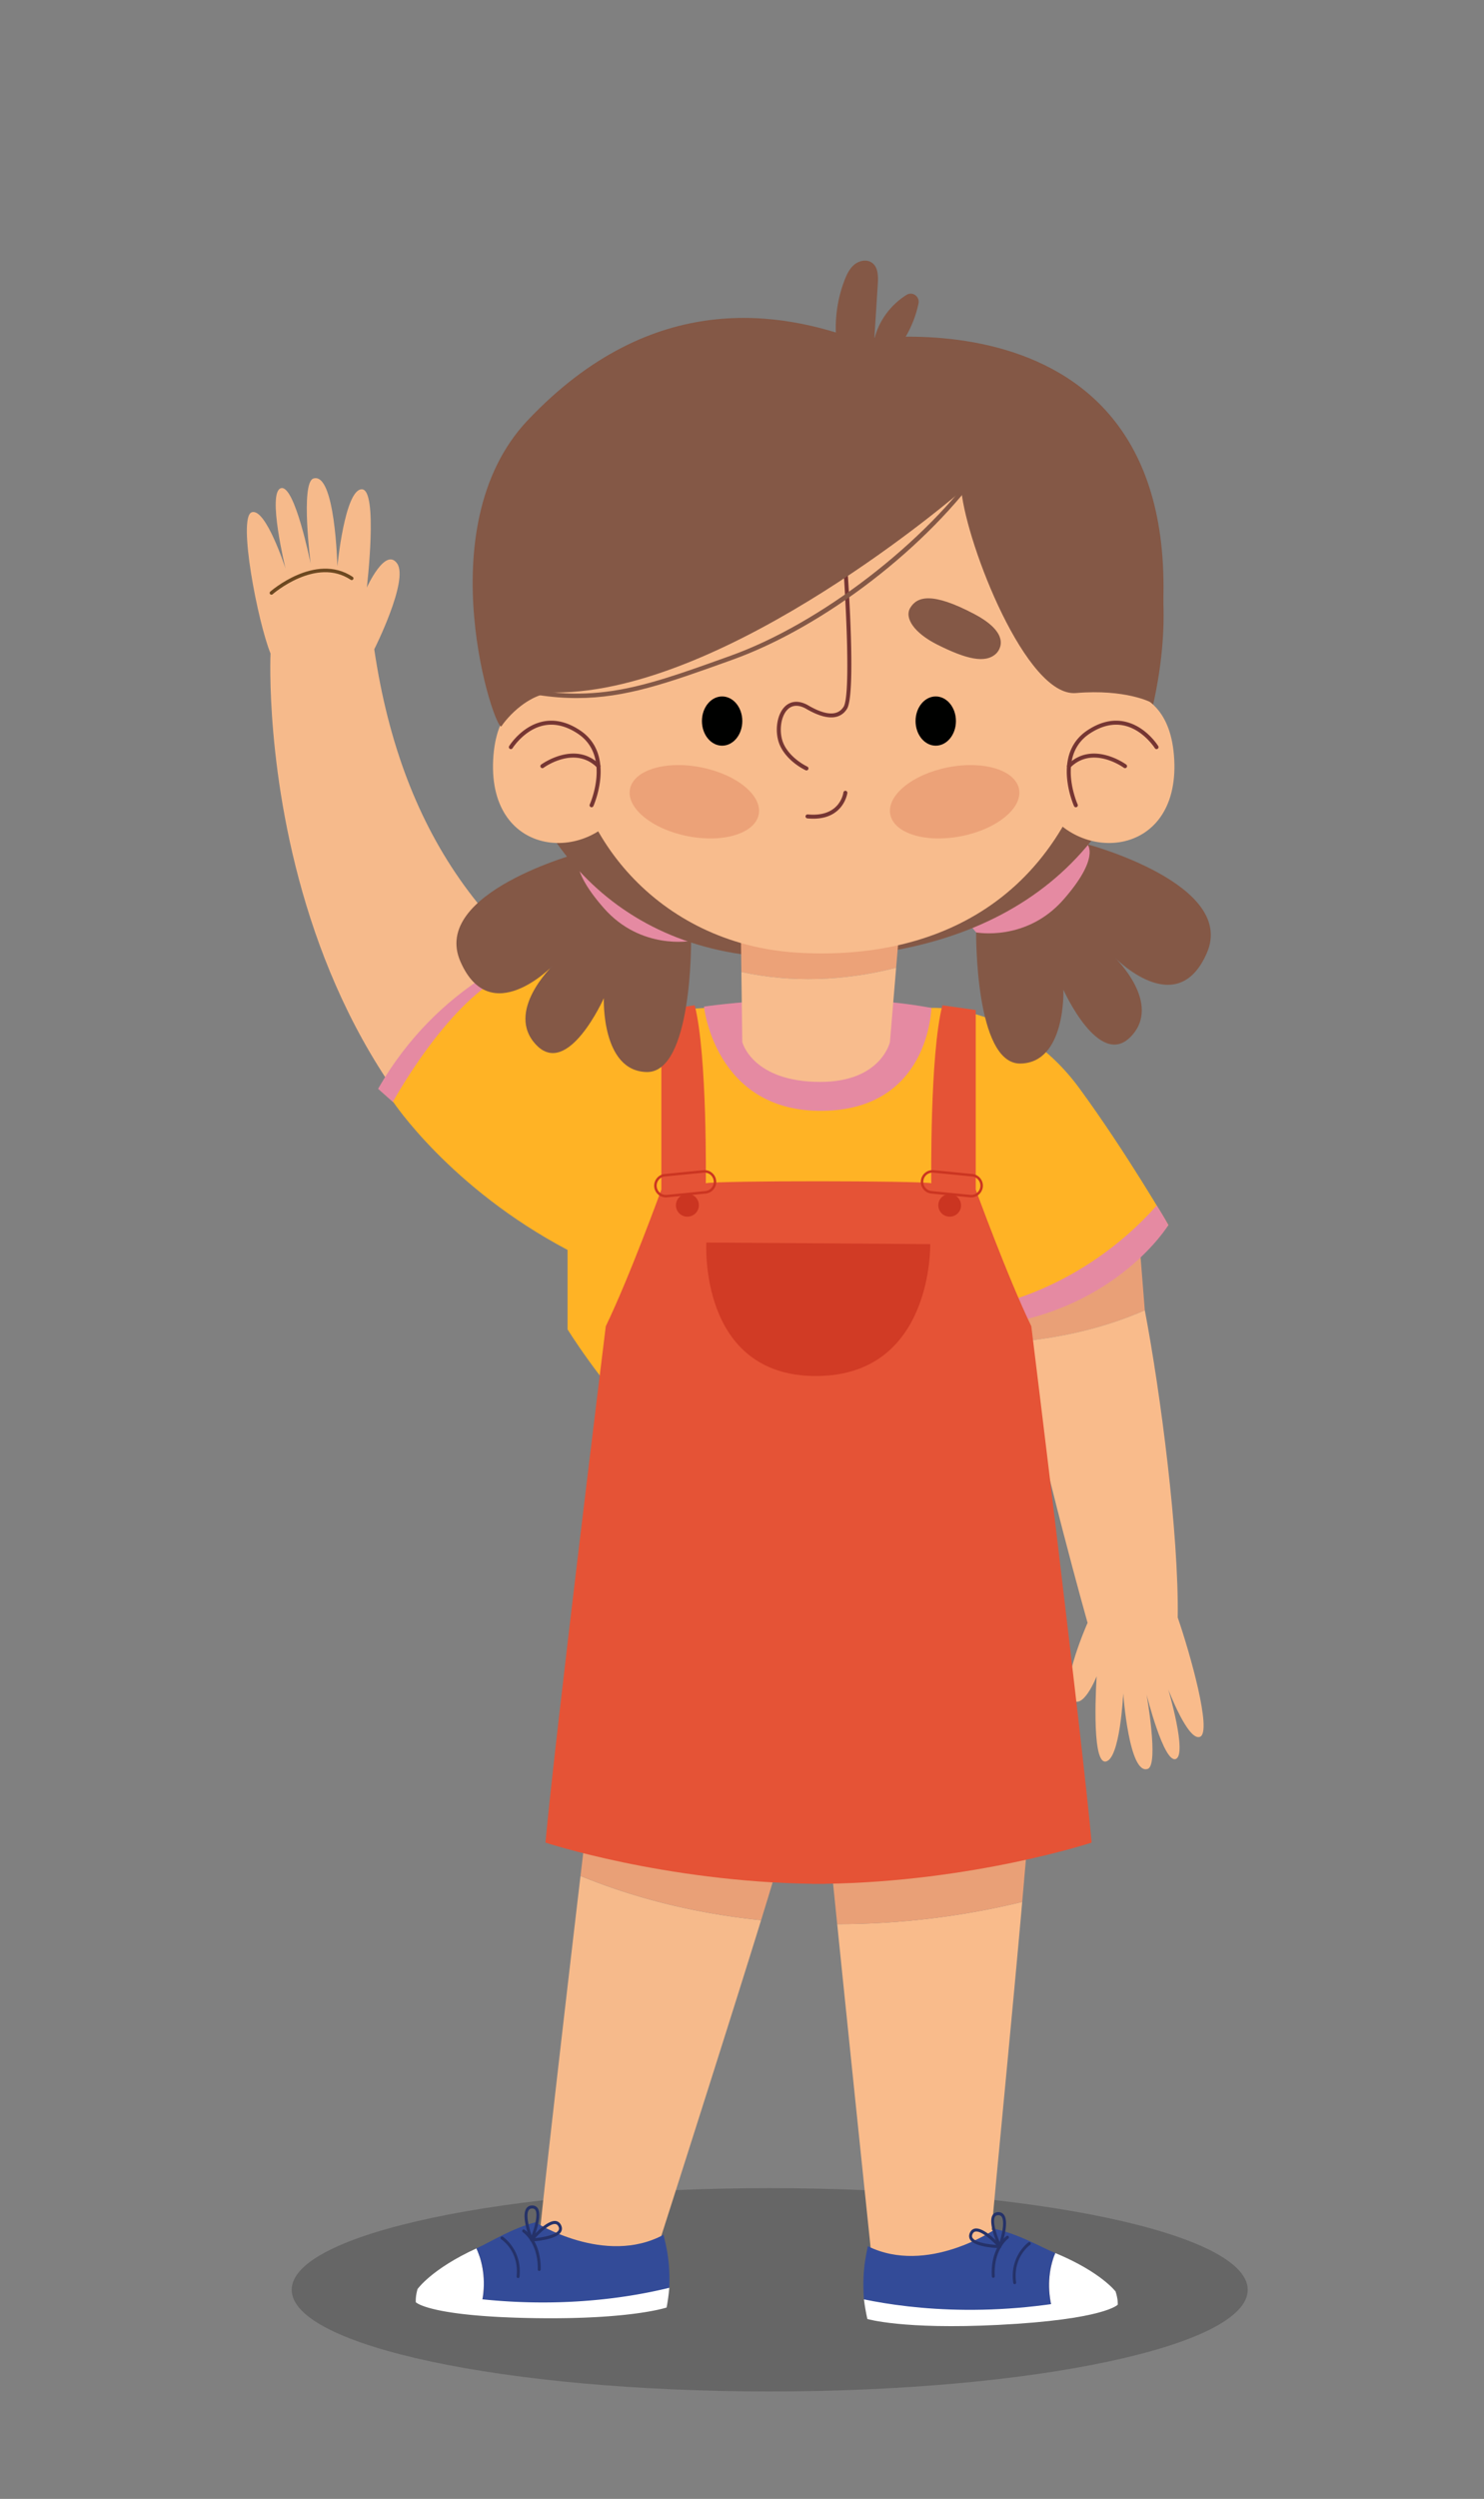 <svg width="561" height="944" xmlns="http://www.w3.org/2000/svg"><rect width="100%" height="100%" fill="#808080" stroke="none"/><path d="M374.778 462.514l54.241-12.663s1.756 19.048 3.753 45.138c-14.692 6.494-31.185 10.336-47.774 11.864-3.566-17.696-7.132-33.698-10.22-44.339" fill="#e9a077"/><path d="M432.773 494.99c6.02 31.526 12.889 84.834 12.446 116.063 4.705 13.623 12.993 43.045 8.477 45.045s-12.053-17.886-12.053-17.886 7.312 24.665 2.815 26.296c-4.5 1.627-11.017-24.347-11.017-24.347s4.661 26.257.52 28.042c-7.129 2.754-9.344-28.46-9.344-28.46s-1.187 25.247-6.737 25.722c-5.55.475-3.303-32.212-3.303-32.212s-5.41 13.745-9.576 8.39c-4.17-5.353 6.138-28.574 6.138-28.574s-16.465-58.17-26.143-106.219c16.59-1.525 33.085-5.37 47.777-11.86" fill="#f9bb8b"/><path d="M249.468 487.844C93.41 433.28 102.27 246.88 102.27 246.88c-4.84-11.909-12.448-51.295-7.158-53.33 5.29-2.035 12.811 21.189 12.811 21.189s-6.994-28.69-1.743-30.308c5.251-1.615 11.254 28.54 11.254 28.54s-3.862-30.373.985-32.187c8.33-2.754 9.11 33.159 9.11 33.159s2.786-28.88 9.177-29.11c6.388-.232 1.968 37.119 1.968 37.119s6.975-15.456 11.456-9.081c4.475 6.375-8.65 32.417-8.65 32.417 10.598 71.697 45.243 117.354 104.264 146.268" fill="#f6ba8b"/><path d="M142.935 411.334l5.724 5.088s17.991-35.518 58.78-50.242c0 0-3.05-4.237-5.242-6.837 0 0-36.166 11.45-59.262 51.99" fill="#e58aa2"/><path d="M201.462 365.262c2.67-.126 5.325.264 7.937 1.283 42.014 16.406 51.19 14.6 51.19 14.6l42.446-2.595 3.301.197v-.583l45.751 2.59s32.378-1.793 55.987 30.418c17.677 24.123 33.615 51.624 33.615 51.624s-21.609 27.613-65.424 37.814l3 63.026s-22.7 12.512-69.633 13.09l.007.438c-49.218 0-95.076-74.965-95.076-74.965v-30.013c-44.419-23.407-65.988-56.02-65.988-56.02s27.08-49.685 52.889-50.904z" fill="#ffb325"/><path d="M110.265 865.024c0 21.21 80.907 38.41 180.71 38.41 99.803 0 180.71-17.2 180.71-38.41 0-21.212-80.907-38.407-180.71-38.407-99.803 0-180.71 17.195-180.71 38.407" fill-opacity=".2"/><path d="M386.435 718.495a7830.135 7830.135 0 01-3.203 35.117c-3.708 39.835-7.617 79.738-8.327 88.742 0 0 41.505 14.13 42.044 24.822.543 10.692-57.41 7.72-57.41 7.72s-40.159 12.881-30.109-22.845c0 0-4.14-39.595-8.952-86.274-1.303-12.656-2.658-25.83-3.99-38.885 23.663.01 47.366-2.892 69.947-8.397" fill="#f9bb8b"/><path d="M305.888 617.056c14.037-.282 70.4 53.324 84.373 52.268-.392 8.95-1.9 27.448-3.827 49.173-22.581 5.502-46.284 8.407-69.947 8.397-5.73-56.084-11.094-109.828-10.6-109.838" fill="#e9a077"/><path d="M398.92 851.13c17.222 7.124 22.798 14.526 22.798 14.526s-.72 2.5-23.994 6.384c-1.86-7.129-1.406-14.576 1.197-20.91" fill="#fff"/><path d="M327.998 848.526c22.55 11.183 48.303-6.45 48.303-6.45 9.316 2.113 16.515 6.523 22.62 9.053-2.602 6.333-3.055 13.78-1.197 20.906-5.996 1.005-13.468 2.096-22.841 3.261-45.739 5.688-48.278-6.657-48.278-6.657-.982-12.111 1.592-19.471 1.393-20.113" fill="#334b98"/><path d="M326.605 868.638c.286 2.353.7 4.825 1.287 7.412 0 0 13.475 4.057 49.507 2.234 40.262-2.035 45.15-7.65 45.15-7.65s.161-2.044-.83-4.978c-42.285 10.692-76.757 6.795-95.114 2.982" fill="#fff"/><path d="M383.611 862.905a.57.57 0 00.52-.655c-1.31-9.48 5.024-14.018 5.296-14.207a.593.593 0 00.148-.8.543.543 0 00-.764-.163c-.07.05-7.184 5.113-5.775 15.33a.56.56 0 00.575.495m-8.086-2.398a.567.567 0 00.523-.604c-.542-10.13 5.056-14.197 5.11-14.239a.593.593 0 00.148-.8.535.535 0 00-.767-.157c-.25.174-6.173 4.437-5.595 15.254a.563.563 0 00.581.546" fill="#253269"/><path d="M377.27 836.836c.028-.003.057-.003.086-.003.61-.01 1.03.193 1.33.632 1.2 1.772.086 6.658-.787 9.53-1.172-2.862-2.806-7.764-1.756-9.546.147-.247.424-.577 1.126-.613m.732 12.3a.55.55 0 00.488-.372c.324-.908 3.114-8.987 1.098-11.963-.507-.748-1.284-1.133-2.25-1.12-1.204.048-1.827.642-2.135 1.162-1.778 3.01 1.852 11.058 2.27 11.963.096.212.305.34.526.33z" fill="#253269"/><path d="M368.972 843c2.083-.103 5.618 3.007 7.63 5.055-2.969-.196-7.9-.886-8.959-2.67-.154-.26-.324-.694.007-1.413.263-.571.623-.873 1.13-.953.06-.01.125-.016.192-.02m9.033 6.27a.552.552 0 00.478-.34.588.588 0 00-.102-.627c-.636-.712-6.282-6.933-9.768-6.423-.867.135-1.544.684-1.958 1.59-.52 1.135-.26 1.999.048 2.519 1.794 3.017 10.304 3.264 11.267 3.28.013.004.026 0 .035 0" fill="#253269"/><path d="M279.624 751.347c-13.196 41.986-30.34 95.543-30.34 95.543 3.842 36.915-33.548 17.405-33.548 17.405s-48.932 9.495-46.585-.954c2.35-10.445 35.043-20.948 35.043-20.948.93-10.056 6.532-59.168 11.703-103.497 1.233-10.551 2.436-20.807 3.55-30.225 21.398 8.805 44.554 14.306 68.275 16.733a6602.69 6602.69 0 01-8.098 25.943" fill="#f6ba8b"/><path d="M294.58 702.015c.256.051-2.546 9.443-6.857 23.39-23.721-2.426-46.878-7.928-68.275-16.733 2.109-17.844 3.887-32.61 4.86-40.236 13.587 3.409 56.488 30.918 70.271 33.579" fill="#e9a077"/><path d="M180.111 849.381c-16.952 7.743-22.254 15.344-22.254 15.344s.808 2.468 24.209 5.505c1.598-7.187.876-14.615-1.955-20.849" fill="#fff"/><path d="M250.894 844.21c-22.132 11.995-48.505-4.694-48.505-4.694-9.229 2.45-16.265 7.117-22.277 9.864 2.831 6.237 3.553 13.662 1.955 20.849 6.031.786 13.536 1.605 22.944 2.43 45.915 4.032 48.005-8.4 48.005-8.4.542-12.137-2.298-19.398-2.122-20.05" fill="#334b98"/><path d="M253.016 864.259a74.603 74.603 0 01-1.017 7.453s-13.322 4.542-49.395 4.025c-40.31-.574-45.398-6.009-45.398-6.009s-.234-2.035.649-5c42.644 9.15 76.955 4.009 95.161-.47" fill="#fff"/><path d="M195.84 860.594c-.017 0-.036 0-.052-.003a.573.573 0 01-.491-.632c.966-9.52-5.53-13.829-5.807-14.008a.59.59 0 01-.18-.793.544.544 0 01.761-.19c.074.049 7.364 4.85 6.324 15.11a.559.559 0 01-.556.516m7.994-2.689a.565.565 0 01-.542-.588c.173-10.14-5.566-14.001-5.624-14.043a.592.592 0 01-.177-.793.534.534 0 01.758-.183c.26.16 6.33 4.208 6.147 15.039-.007.317-.257.574-.562.568" fill="#253269"/><path d="M202.38 834.887c1.117 1.74-.34 6.702-1.406 9.604-.98-2.844-2.27-7.682-1.133-9.498.282-.45.693-.668 1.303-.681.029-.003.058 0 .087 0 .703.01.992.33 1.149.575m-1.429 11.745a.553.553 0 00.51-.347c.39-.921 3.724-9.094 1.837-12.04-.327-.508-.973-1.079-2.176-1.085-.963.022-1.727.44-2.206 1.203-1.906 3.047 1.172 11.017 1.528 11.916a.56.56 0 00.504.353z" fill="#253269"/><path d="M209.94 840.184c.51.061.882.35 1.165.912.356.706.205 1.146.057 1.412-.992 1.82-5.896 2.687-8.856 2.992 1.939-2.122 5.357-5.357 7.44-5.329.068 0 .132.004.193.013m-8.955 6.58c.963-.054 9.456-.606 11.138-3.69.292-.53.52-1.4-.042-2.517-.446-.89-1.142-1.413-2.012-1.519-3.506-.382-8.92 6.035-9.53 6.773a.599.599 0 00-.08.63.55.55 0 00.49.324z" fill="#253269"/><path d="M352.087 380.758s-.63 38.484-41.228 38.892c-40.6.41-44.737-39.386-44.737-39.386s46.383-6.873 85.965.494m24.177 119.852l-2.6-7.203s34.811-5.601 63.624-38.012c0 0 2.799 4.4 4.4 7.402 0 0-19.208 31.41-65.424 37.813" fill="#e58aa2"/><path d="M307.037 711.652c-56.004-.815-100.84-15.568-100.84-15.568 3.604-39.614 22.81-195.074 22.81-195.074 9.003-18.605 21.008-51.619 21.008-51.619v-67.826l12.606-1.8c4.802 18.608 4.201 67.225 4.201 67.225 5.104-1.02 80.473-.953 85.23 0 0 0-.6-48.617 4.202-67.225l12.606 1.8v67.826s12.005 33.014 21.009 51.62c0 0 19.208 155.46 22.81 195.073 0 0-44.837 14.753-100.84 15.568v.039c-.806 0-1.599-.014-2.401-.02-.8.007-1.596.02-2.401.02z" fill="#e55336"/><path d="M411.05 318.943s56.494 15.068 45.176 41.075c-11.318 26.003-34.806 1.691-34.806 1.691s18.124 17.363 6.096 29.872c-12.027 12.506-25.51-17.687-25.51-17.687s.996 27.59-16.238 27.885c-17.234.292-16.753-49.542-16.753-49.542z" fill="#845846"/><path d="M411.05 318.943s5.02 4.912-9.037 20.907c-14.056 15.995-32.998 12.387-32.998 12.387l-4.596-5.508 42.197-35.416z" fill="#e58aa2"/><path d="M219.218 322.144s-56.492 15.067-45.177 41.074c11.319 26.004 34.809 1.692 34.809 1.692s-18.123 17.362-6.099 29.872c12.028 12.505 25.51-17.687 25.51-17.687s-.996 27.59 16.238 27.885c17.234.295 16.753-49.543 16.753-49.543z" fill="#845846"/><path d="M219.218 322.144s-5.02 4.914 9.036 20.906c14.056 15.995 32.998 12.387 32.998 12.387l4.597-5.508-42.198-35.415z" fill="#e58aa2"/><path d="M203.07 176.017s-20.563 15.054-16.278 71.296c4.802 63.027 40.692 110.822 105.064 114.312 60.504 3.28 123.361-17.052 142.22-87.885 18.858-70.834-7.855-127.235-84.858-142.977-77.003-15.741-130.432 1.313-146.148 45.254" fill="#845846"/><path d="M340.32 347.088l-1.548 18.49c-19.596 5.062-39.813 5.672-58.5 1.605l-.344-26.447z" fill="#eca278"/><path d="M338.772 365.578l-2.35 28.09s-3.338 15.042-26.298 15.042c-25.737 0-29.51-15.042-29.51-15.042l-.343-26.485c18.689 4.067 38.905 3.457 58.501-1.605m-109.67-185.704s-14.31 37.457-14.31 92.15c0 42.677 34.073 84.448 86.174 87.831 48.973 3.181 99.85-16.534 115.114-85.22 15.263-68.687-6.362-123.38-68.686-138.644-62.327-15.263-105.575 1.271-118.292 43.883" fill="#f8bc8d"/><path d="M236.515 302.776L225.07 262.71s-36.728-13.357-38.638 24.325c-1.907 37.681 37.681 39.591 50.084 15.741" fill="#f8bc8d"/><path d="M223.636 304.961a.755.755 0 01-.687-1.069c.084-.18 8.138-18.296-4.5-26.722-4.442-2.96-8.82-3.997-13.026-3.085-7.257 1.576-11.626 8.51-11.671 8.577a.755.755 0 01-1.284-.793c.19-.308 4.731-7.537 12.621-9.257 4.623-1.005 9.4.102 14.198 3.303 13.71 9.138 5.126 28.41 5.036 28.606a.755.755 0 01-.687.44" fill="#763633"/><path d="M205.034 290.19a.743.743 0 01-.604-.304.753.753 0 01.151-1.057c.125-.093 12.798-9.34 22.2.074a.756.756 0 01-1.069 1.066c-8.484-8.497-20.11-.013-20.226.074a.763.763 0 01-.452.148m102.407 19.083c11.536 0 12.875-9.59 12.888-9.694a.754.754 0 00-.655-.84c-.392-.061-.79.237-.844.651-.052.389-1.38 9.434-13.488 8.266-.414-.01-.784.266-.825.68a.758.758 0 00.677.825c.79.077 1.538.113 2.247.113" fill="#763633"/><path d="M336.56 307.704c1.421 7.174 13.465 10.833 26.902 8.17 13.44-2.662 23.179-10.639 21.757-17.813-1.422-7.177-13.47-10.833-26.906-8.17-13.437 2.662-23.176 10.639-21.754 17.813" fill="#eca278"/><path d="M393.82 302.776l11.446-40.066s36.728-13.357 38.638 24.325c1.907 37.681-37.682 39.591-50.085 15.741" fill="#f8bc8d"/><path d="M376.555 246.92s7.511-6.676-8.372-15.025c-15.882-8.346-21.464-6.51-24.039-2.337-2.35 3.807 1.287 9.518 10.304 14.024 10.82 5.412 18.027 7.174 22.107 3.339" fill="#845846"/><path d="M346.11 272.398c0 5.136 3.416 9.299 7.63 9.299 4.215 0 7.634-4.163 7.634-9.3 0-5.138-3.419-9.302-7.633-9.302-4.215 0-7.63 4.164-7.63 9.303" fill="#000100"/><path d="M286.815 307.704c-1.422 7.174-13.47 10.833-26.906 8.17-13.437-2.662-23.176-10.639-21.754-17.813 1.422-7.177 13.47-10.833 26.906-8.17 13.437 2.662 23.176 10.639 21.754 17.813" fill="#eca278"/><path d="M246.82 246.92s-7.512-6.676 8.37-15.025c15.883-8.346 21.465-6.51 24.04-2.337 2.35 3.807-1.287 9.518-10.304 14.024-10.82 5.412-18.027 7.174-22.107 3.339" fill="#845846"/><path d="M280.616 272.398c0 5.136-3.415 9.299-7.633 9.299-4.215 0-7.63-4.163-7.63-9.3 0-5.138 3.415-9.302 7.63-9.302 4.218 0 7.633 4.164 7.633 9.303" fill="#000100"/><path d="M406.698 304.961a.755.755 0 00.687-1.069c-.083-.18-8.137-18.296 4.5-26.722 4.443-2.96 8.821-3.997 13.026-3.085 7.258 1.576 11.627 8.51 11.672 8.577a.755.755 0 001.284-.793c-.19-.308-4.732-7.537-12.622-9.257-4.622-1.005-9.399.102-14.197 3.303-13.71 9.138-5.127 28.41-5.037 28.606.129.277.401.44.687.44" fill="#763633"/><path d="M425.301 290.19a.754.754 0 00.453-1.361c-.126-.093-12.798-9.34-22.2.074a.756.756 0 001.069 1.066c8.483-8.497 20.11-.013 20.225.074.135.1.296.148.453.148m-120.426.849a.752.752 0 00.687-.443.759.759 0 00-.372-1.002c-.061-.025-6.105-2.828-8.783-8.23-2.102-4.247-1.447-10.622 1.371-13.382 1.695-1.653 3.987-1.794 6.648-.401.087.045.218.122.395.224 9.296 5.396 13.488 2.973 15.369-.016 3.454-5.479.469-48.755.115-53.67a.769.769 0 00-.808-.703.762.762 0 00-.7.81c.947 13.22 2.812 48.476.119 52.76-2.222 3.525-6.706 3.365-13.334-.487-.206-.119-.36-.205-.456-.26-3.246-1.692-6.23-1.46-8.404.664-3.287 3.217-4.067 10.285-1.669 15.129 2.921 5.9 9.241 8.817 9.511 8.94a.767.767 0 00.311.067" fill="#763633"/><path d="M324.475 128.476s142.958-24.17 110.611 136.846c0 0-9.604-5.094-28.363-3.512-18.759 1.583-41.122-55.734-43.289-76.338 0 0-87.965 76.14-153.444 76.14-10.041 0-18.258 9.446-20.4 12.714-2.137 3.264-28.722-74.734 9.887-115.545 47.44-50.146 96.138-40.95 124.998-30.305" fill="#845846"/><path d="M333.22 138.118c7.112-5.948 12.091-14.367 14.007-23.432.556-2.62-2.237-4.71-4.513-3.297-6.038 3.75-10.599 9.91-12.21 16.85.446-7.024.895-14.047 1.338-21.074.183-2.86.129-6.25-2.208-7.91-1.93-1.37-4.735-.853-6.58.627-1.846 1.48-2.918 3.707-3.772 5.912-3.637 9.412-4.33 19.934-1.965 29.74m-99.262 128.168c18.457 0 34.378-5.707 57.079-13.841l1.57-.565c34.879-12.496 74.242-42.798 95.726-73.687l-1.36-.947c-20.968 30.144-60.89 60.876-94.925 73.07l-1.573.566c-33.83 12.124-52.466 18.8-87.156 9.023l-.45 1.595c11.807 3.332 21.77 4.786 31.089 4.786" fill="#845846"/><path d="M367.712 444.473a3.446 3.446 0 012.112 1.226c.594.722.867 1.63.777 2.558a3.47 3.47 0 01-1.262 2.36 3.46 3.46 0 01-2.558.773l-14.592-1.435a3.503 3.503 0 01-2.36-1.261 3.473 3.473 0 01-.776-2.555c.09-.931.539-1.77 1.261-2.36a3.473 3.473 0 012.555-.777l14.596 1.439c.083.006.167.019.247.032m-15.928 6.378c.103.016.209.032.312.042l14.595 1.434a4.389 4.389 0 003.245-.985 4.394 4.394 0 001.602-2.995 4.403 4.403 0 00-.985-3.245 4.384 4.384 0 00-2.995-1.599l-14.596-1.438a4.391 4.391 0 00-3.245.989 4.393 4.393 0 00-1.602 2.992 4.403 4.403 0 00.986 3.245 4.399 4.399 0 002.683 1.56" fill="#cb3521"/><path d="M351.652 469.998l-84.633-.6s-3.001 50.422 41.418 50.422c44.416 0 43.215-49.818 43.215-49.818" fill="#cb3521" opacity=".8"/><path d="M363.085 456.746a4.309 4.309 0 11-8.13-2.86 4.31 4.31 0 018.13 2.86M251.391 444.44l14.596-1.435a3.47 3.47 0 012.558.773 3.48 3.48 0 011.258 2.36 3.458 3.458 0 01-.777 2.558 3.505 3.505 0 01-2.356 1.258l-14.598 1.438a3.482 3.482 0 01-2.556-.777 3.483 3.483 0 01-1.261-2.359 3.485 3.485 0 01.777-2.558 3.47 3.47 0 012.36-1.258m18.363 4.853a4.41 4.41 0 00.986-3.249 4.402 4.402 0 00-1.599-2.991 4.401 4.401 0 00-3.248-.986l-14.596 1.435a4.37 4.37 0 00-2.992 1.599 4.396 4.396 0 00-.988 3.245 4.421 4.421 0 001.598 2.995 4.409 4.409 0 003.252.985l14.592-1.435a4.41 4.41 0 002.995-1.599" fill="#cb3521"/><path d="M255.77 456.746a4.309 4.309 0 005.496 2.636 4.31 4.31 0 10-2.86-8.131 4.31 4.31 0 00-2.636 5.495" fill="#cb3521"/><path d="M102.61 223.997s16.663-14.627 30.347-5.524" fill="none" stroke="#6c4820" stroke-width="1.339" stroke-linecap="round" stroke-miterlimit="10"/></svg>